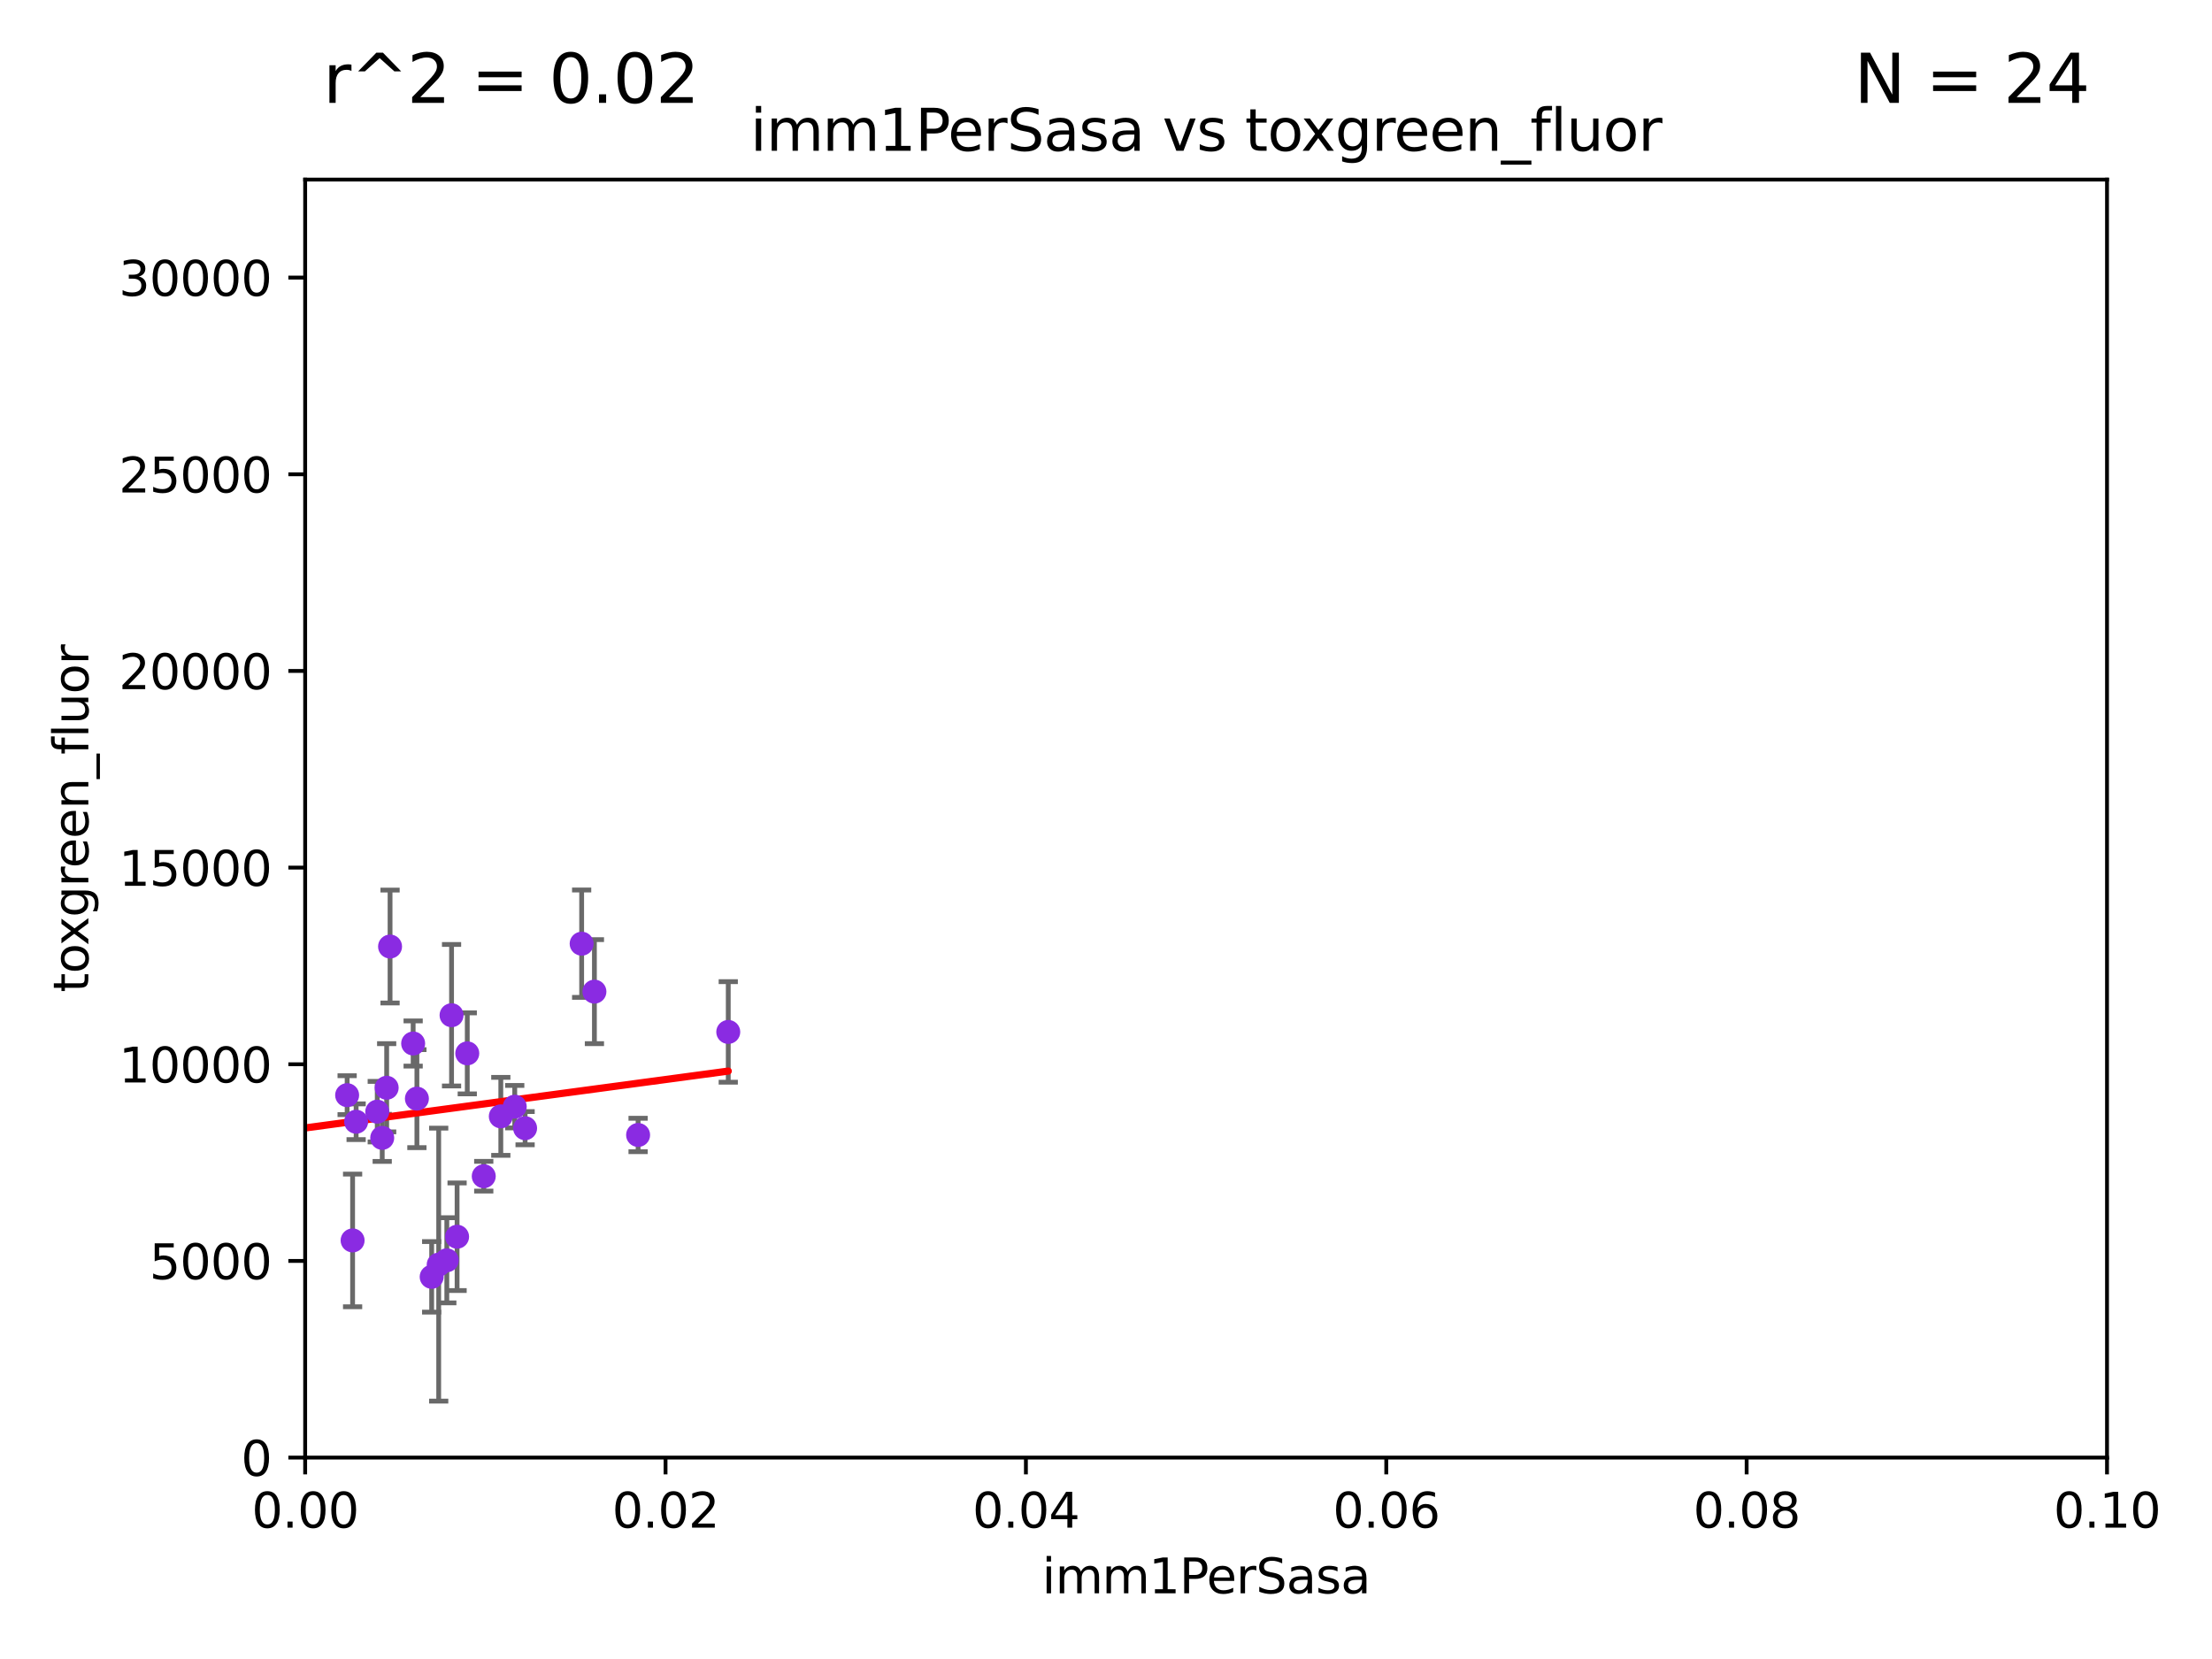 <?xml version="1.0" encoding="utf-8" standalone="no"?>
<!DOCTYPE svg PUBLIC "-//W3C//DTD SVG 1.1//EN"
  "http://www.w3.org/Graphics/SVG/1.1/DTD/svg11.dtd">
<svg xmlns:xlink="http://www.w3.org/1999/xlink" width="460.8pt" height="345.6pt" viewBox="0 0 460.8 345.6" xmlns="http://www.w3.org/2000/svg" version="1.1">
 <defs>
  <style type="text/css">*{stroke-linejoin: round; stroke-linecap: butt}</style>
 </defs>
 <g id="figure_1">
  <g id="patch_1">
   <path d="M 0 345.6 
L 460.8 345.6 
L 460.8 0 
L 0 0 
z
" style="fill: #ffffff"/>
  </g>
  <g id="axes_1">
   <g id="patch_2">
    <path d="M 63.571 303.64 
L 438.93 303.64 
L 438.93 37.411 
L 63.571 37.411 
z
" style="fill: #ffffff"/>
   </g>
   <g id="PathCollection_1">
    <defs>
     <path id="m374f0beb90" d="M 0 1.118 
C 0.297 1.118 0.581 1 0.791 0.791 
C 1 0.581 1.118 0.297 1.118 0 
C 1.118 -0.297 1 -0.581 0.791 -0.791 
C 0.581 -1 0.297 -1.118 0 -1.118 
C -0.297 -1.118 -0.581 -1 -0.791 -0.791 
C -1 -0.581 -1.118 -0.297 -1.118 0 
C -1.118 0.297 -1 0.581 -0.791 0.791 
C -0.581 1 -0.297 1.118 0 1.118 
z
" style="stroke: #8a2be2"/>
    </defs>
    <g clip-path="url(#pd4c10f4dc4)">
     <use xlink:href="#m374f0beb90" x="132.928" y="236.438" style="fill: #8a2be2; stroke: #8a2be2"/>
     <use xlink:href="#m374f0beb90" x="94.067" y="211.489" style="fill: #8a2be2; stroke: #8a2be2"/>
     <use xlink:href="#m374f0beb90" x="86.067" y="217.38" style="fill: #8a2be2; stroke: #8a2be2"/>
     <use xlink:href="#m374f0beb90" x="95.22" y="257.633" style="fill: #8a2be2; stroke: #8a2be2"/>
     <use xlink:href="#m374f0beb90" x="151.71" y="214.971" style="fill: #8a2be2; stroke: #8a2be2"/>
     <use xlink:href="#m374f0beb90" x="100.774" y="245.029" style="fill: #8a2be2; stroke: #8a2be2"/>
     <use xlink:href="#m374f0beb90" x="104.328" y="232.559" style="fill: #8a2be2; stroke: #8a2be2"/>
     <use xlink:href="#m374f0beb90" x="123.828" y="206.576" style="fill: #8a2be2; stroke: #8a2be2"/>
     <use xlink:href="#m374f0beb90" x="121.169" y="196.589" style="fill: #8a2be2; stroke: #8a2be2"/>
     <use xlink:href="#m374f0beb90" x="79.623" y="237.038" style="fill: #8a2be2; stroke: #8a2be2"/>
     <use xlink:href="#m374f0beb90" x="109.388" y="235.02" style="fill: #8a2be2; stroke: #8a2be2"/>
     <use xlink:href="#m374f0beb90" x="93.078" y="262.542" style="fill: #8a2be2; stroke: #8a2be2"/>
     <use xlink:href="#m374f0beb90" x="91.389" y="263.445" style="fill: #8a2be2; stroke: #8a2be2"/>
     <use xlink:href="#m374f0beb90" x="74.189" y="233.679" style="fill: #8a2be2; stroke: #8a2be2"/>
     <use xlink:href="#m374f0beb90" x="72.315" y="228.142" style="fill: #8a2be2; stroke: #8a2be2"/>
     <use xlink:href="#m374f0beb90" x="73.454" y="258.404" style="fill: #8a2be2; stroke: #8a2be2"/>
     <use xlink:href="#m374f0beb90" x="89.924" y="265.989" style="fill: #8a2be2; stroke: #8a2be2"/>
     <use xlink:href="#m374f0beb90" x="97.341" y="219.436" style="fill: #8a2be2; stroke: #8a2be2"/>
     <use xlink:href="#m374f0beb90" x="80.549" y="226.602" style="fill: #8a2be2; stroke: #8a2be2"/>
     <use xlink:href="#m374f0beb90" x="58.42" y="200.307" style="fill: #8a2be2; stroke: #8a2be2"/>
     <use xlink:href="#m374f0beb90" x="78.589" y="231.579" style="fill: #8a2be2; stroke: #8a2be2"/>
     <use xlink:href="#m374f0beb90" x="81.256" y="197.181" style="fill: #8a2be2; stroke: #8a2be2"/>
     <use xlink:href="#m374f0beb90" x="107.229" y="230.542" style="fill: #8a2be2; stroke: #8a2be2"/>
     <use xlink:href="#m374f0beb90" x="86.848" y="228.866" style="fill: #8a2be2; stroke: #8a2be2"/>
    </g>
   </g>
   <g id="matplotlib.axis_1">
    <g id="xtick_1">
     <g id="line2d_1">
      <defs>
       <path id="m1797947dc1" d="M 0 0 
L 0 3.5 
" style="stroke: #000000; stroke-width: 0.8"/>
      </defs>
      <g>
       <use xlink:href="#m1797947dc1" x="63.571" y="303.64" style="stroke: #000000; stroke-width: 0.8"/>
      </g>
     </g>
     <g id="text_1">
      <!-- 0.00 -->
      <g transform="translate(52.438 318.238)scale(0.1 -0.1)">
       <defs>
        <path id="DejaVuSans-30" d="M 2034 4250 
Q 1547 4250 1301 3770 
Q 1056 3291 1056 2328 
Q 1056 1369 1301 889 
Q 1547 409 2034 409 
Q 2525 409 2770 889 
Q 3016 1369 3016 2328 
Q 3016 3291 2770 3770 
Q 2525 4250 2034 4250 
z
M 2034 4750 
Q 2819 4750 3233 4129 
Q 3647 3509 3647 2328 
Q 3647 1150 3233 529 
Q 2819 -91 2034 -91 
Q 1250 -91 836 529 
Q 422 1150 422 2328 
Q 422 3509 836 4129 
Q 1250 4750 2034 4750 
z
" transform="scale(0.016)"/>
        <path id="DejaVuSans-2e" d="M 684 794 
L 1344 794 
L 1344 0 
L 684 0 
L 684 794 
z
" transform="scale(0.016)"/>
       </defs>
       <use xlink:href="#DejaVuSans-30"/>
       <use xlink:href="#DejaVuSans-2e" x="63.623"/>
       <use xlink:href="#DejaVuSans-30" x="95.41"/>
       <use xlink:href="#DejaVuSans-30" x="159.033"/>
      </g>
     </g>
    </g>
    <g id="xtick_2">
     <g id="line2d_2">
      <g>
       <use xlink:href="#m1797947dc1" x="138.643" y="303.64" style="stroke: #000000; stroke-width: 0.8"/>
      </g>
     </g>
     <g id="text_2">
      <!-- 0.02 -->
      <g transform="translate(127.51 318.238)scale(0.1 -0.1)">
       <defs>
        <path id="DejaVuSans-32" d="M 1228 531 
L 3431 531 
L 3431 0 
L 469 0 
L 469 531 
Q 828 903 1448 1529 
Q 2069 2156 2228 2338 
Q 2531 2678 2651 2914 
Q 2772 3150 2772 3378 
Q 2772 3750 2511 3984 
Q 2250 4219 1831 4219 
Q 1534 4219 1204 4116 
Q 875 4013 500 3803 
L 500 4441 
Q 881 4594 1212 4672 
Q 1544 4750 1819 4750 
Q 2544 4750 2975 4387 
Q 3406 4025 3406 3419 
Q 3406 3131 3298 2873 
Q 3191 2616 2906 2266 
Q 2828 2175 2409 1742 
Q 1991 1309 1228 531 
z
" transform="scale(0.016)"/>
       </defs>
       <use xlink:href="#DejaVuSans-30"/>
       <use xlink:href="#DejaVuSans-2e" x="63.623"/>
       <use xlink:href="#DejaVuSans-30" x="95.41"/>
       <use xlink:href="#DejaVuSans-32" x="159.033"/>
      </g>
     </g>
    </g>
    <g id="xtick_3">
     <g id="line2d_3">
      <g>
       <use xlink:href="#m1797947dc1" x="213.715" y="303.64" style="stroke: #000000; stroke-width: 0.8"/>
      </g>
     </g>
     <g id="text_3">
      <!-- 0.04 -->
      <g transform="translate(202.582 318.238)scale(0.1 -0.1)">
       <defs>
        <path id="DejaVuSans-34" d="M 2419 4116 
L 825 1625 
L 2419 1625 
L 2419 4116 
z
M 2253 4666 
L 3047 4666 
L 3047 1625 
L 3713 1625 
L 3713 1100 
L 3047 1100 
L 3047 0 
L 2419 0 
L 2419 1100 
L 313 1100 
L 313 1709 
L 2253 4666 
z
" transform="scale(0.016)"/>
       </defs>
       <use xlink:href="#DejaVuSans-30"/>
       <use xlink:href="#DejaVuSans-2e" x="63.623"/>
       <use xlink:href="#DejaVuSans-30" x="95.41"/>
       <use xlink:href="#DejaVuSans-34" x="159.033"/>
      </g>
     </g>
    </g>
    <g id="xtick_4">
     <g id="line2d_4">
      <g>
       <use xlink:href="#m1797947dc1" x="288.786" y="303.64" style="stroke: #000000; stroke-width: 0.8"/>
      </g>
     </g>
     <g id="text_4">
      <!-- 0.06 -->
      <g transform="translate(277.654 318.238)scale(0.1 -0.1)">
       <defs>
        <path id="DejaVuSans-36" d="M 2113 2584 
Q 1688 2584 1439 2293 
Q 1191 2003 1191 1497 
Q 1191 994 1439 701 
Q 1688 409 2113 409 
Q 2538 409 2786 701 
Q 3034 994 3034 1497 
Q 3034 2003 2786 2293 
Q 2538 2584 2113 2584 
z
M 3366 4563 
L 3366 3988 
Q 3128 4100 2886 4159 
Q 2644 4219 2406 4219 
Q 1781 4219 1451 3797 
Q 1122 3375 1075 2522 
Q 1259 2794 1537 2939 
Q 1816 3084 2150 3084 
Q 2853 3084 3261 2657 
Q 3669 2231 3669 1497 
Q 3669 778 3244 343 
Q 2819 -91 2113 -91 
Q 1303 -91 875 529 
Q 447 1150 447 2328 
Q 447 3434 972 4092 
Q 1497 4750 2381 4750 
Q 2619 4750 2861 4703 
Q 3103 4656 3366 4563 
z
" transform="scale(0.016)"/>
       </defs>
       <use xlink:href="#DejaVuSans-30"/>
       <use xlink:href="#DejaVuSans-2e" x="63.623"/>
       <use xlink:href="#DejaVuSans-30" x="95.41"/>
       <use xlink:href="#DejaVuSans-36" x="159.033"/>
      </g>
     </g>
    </g>
    <g id="xtick_5">
     <g id="line2d_5">
      <g>
       <use xlink:href="#m1797947dc1" x="363.858" y="303.64" style="stroke: #000000; stroke-width: 0.8"/>
      </g>
     </g>
     <g id="text_5">
      <!-- 0.08 -->
      <g transform="translate(352.725 318.238)scale(0.1 -0.1)">
       <defs>
        <path id="DejaVuSans-38" d="M 2034 2216 
Q 1584 2216 1326 1975 
Q 1069 1734 1069 1313 
Q 1069 891 1326 650 
Q 1584 409 2034 409 
Q 2484 409 2743 651 
Q 3003 894 3003 1313 
Q 3003 1734 2745 1975 
Q 2488 2216 2034 2216 
z
M 1403 2484 
Q 997 2584 770 2862 
Q 544 3141 544 3541 
Q 544 4100 942 4425 
Q 1341 4750 2034 4750 
Q 2731 4750 3128 4425 
Q 3525 4100 3525 3541 
Q 3525 3141 3298 2862 
Q 3072 2584 2669 2484 
Q 3125 2378 3379 2068 
Q 3634 1759 3634 1313 
Q 3634 634 3220 271 
Q 2806 -91 2034 -91 
Q 1263 -91 848 271 
Q 434 634 434 1313 
Q 434 1759 690 2068 
Q 947 2378 1403 2484 
z
M 1172 3481 
Q 1172 3119 1398 2916 
Q 1625 2713 2034 2713 
Q 2441 2713 2670 2916 
Q 2900 3119 2900 3481 
Q 2900 3844 2670 4047 
Q 2441 4250 2034 4250 
Q 1625 4250 1398 4047 
Q 1172 3844 1172 3481 
z
" transform="scale(0.016)"/>
       </defs>
       <use xlink:href="#DejaVuSans-30"/>
       <use xlink:href="#DejaVuSans-2e" x="63.623"/>
       <use xlink:href="#DejaVuSans-30" x="95.41"/>
       <use xlink:href="#DejaVuSans-38" x="159.033"/>
      </g>
     </g>
    </g>
    <g id="xtick_6">
     <g id="line2d_6">
      <g>
       <use xlink:href="#m1797947dc1" x="438.93" y="303.64" style="stroke: #000000; stroke-width: 0.8"/>
      </g>
     </g>
     <g id="text_6">
      <!-- 0.10 -->
      <g transform="translate(427.797 318.238)scale(0.1 -0.1)">
       <defs>
        <path id="DejaVuSans-31" d="M 794 531 
L 1825 531 
L 1825 4091 
L 703 3866 
L 703 4441 
L 1819 4666 
L 2450 4666 
L 2450 531 
L 3481 531 
L 3481 0 
L 794 0 
L 794 531 
z
" transform="scale(0.016)"/>
       </defs>
       <use xlink:href="#DejaVuSans-30"/>
       <use xlink:href="#DejaVuSans-2e" x="63.623"/>
       <use xlink:href="#DejaVuSans-31" x="95.41"/>
       <use xlink:href="#DejaVuSans-30" x="159.033"/>
      </g>
     </g>
    </g>
    <g id="text_7">
     <!-- imm1PerSasa -->
     <g transform="translate(217.067 331.917)scale(0.1 -0.1)">
      <defs>
       <path id="DejaVuSans-69" d="M 603 3500 
L 1178 3500 
L 1178 0 
L 603 0 
L 603 3500 
z
M 603 4863 
L 1178 4863 
L 1178 4134 
L 603 4134 
L 603 4863 
z
" transform="scale(0.016)"/>
       <path id="DejaVuSans-6d" d="M 3328 2828 
Q 3544 3216 3844 3400 
Q 4144 3584 4550 3584 
Q 5097 3584 5394 3201 
Q 5691 2819 5691 2113 
L 5691 0 
L 5113 0 
L 5113 2094 
Q 5113 2597 4934 2840 
Q 4756 3084 4391 3084 
Q 3944 3084 3684 2787 
Q 3425 2491 3425 1978 
L 3425 0 
L 2847 0 
L 2847 2094 
Q 2847 2600 2669 2842 
Q 2491 3084 2119 3084 
Q 1678 3084 1418 2786 
Q 1159 2488 1159 1978 
L 1159 0 
L 581 0 
L 581 3500 
L 1159 3500 
L 1159 2956 
Q 1356 3278 1631 3431 
Q 1906 3584 2284 3584 
Q 2666 3584 2933 3390 
Q 3200 3197 3328 2828 
z
" transform="scale(0.016)"/>
       <path id="DejaVuSans-50" d="M 1259 4147 
L 1259 2394 
L 2053 2394 
Q 2494 2394 2734 2622 
Q 2975 2850 2975 3272 
Q 2975 3691 2734 3919 
Q 2494 4147 2053 4147 
L 1259 4147 
z
M 628 4666 
L 2053 4666 
Q 2838 4666 3239 4311 
Q 3641 3956 3641 3272 
Q 3641 2581 3239 2228 
Q 2838 1875 2053 1875 
L 1259 1875 
L 1259 0 
L 628 0 
L 628 4666 
z
" transform="scale(0.016)"/>
       <path id="DejaVuSans-65" d="M 3597 1894 
L 3597 1613 
L 953 1613 
Q 991 1019 1311 708 
Q 1631 397 2203 397 
Q 2534 397 2845 478 
Q 3156 559 3463 722 
L 3463 178 
Q 3153 47 2828 -22 
Q 2503 -91 2169 -91 
Q 1331 -91 842 396 
Q 353 884 353 1716 
Q 353 2575 817 3079 
Q 1281 3584 2069 3584 
Q 2775 3584 3186 3129 
Q 3597 2675 3597 1894 
z
M 3022 2063 
Q 3016 2534 2758 2815 
Q 2500 3097 2075 3097 
Q 1594 3097 1305 2825 
Q 1016 2553 972 2059 
L 3022 2063 
z
" transform="scale(0.016)"/>
       <path id="DejaVuSans-72" d="M 2631 2963 
Q 2534 3019 2420 3045 
Q 2306 3072 2169 3072 
Q 1681 3072 1420 2755 
Q 1159 2438 1159 1844 
L 1159 0 
L 581 0 
L 581 3500 
L 1159 3500 
L 1159 2956 
Q 1341 3275 1631 3429 
Q 1922 3584 2338 3584 
Q 2397 3584 2469 3576 
Q 2541 3569 2628 3553 
L 2631 2963 
z
" transform="scale(0.016)"/>
       <path id="DejaVuSans-53" d="M 3425 4513 
L 3425 3897 
Q 3066 4069 2747 4153 
Q 2428 4238 2131 4238 
Q 1616 4238 1336 4038 
Q 1056 3838 1056 3469 
Q 1056 3159 1242 3001 
Q 1428 2844 1947 2747 
L 2328 2669 
Q 3034 2534 3370 2195 
Q 3706 1856 3706 1288 
Q 3706 609 3251 259 
Q 2797 -91 1919 -91 
Q 1588 -91 1214 -16 
Q 841 59 441 206 
L 441 856 
Q 825 641 1194 531 
Q 1563 422 1919 422 
Q 2459 422 2753 634 
Q 3047 847 3047 1241 
Q 3047 1584 2836 1778 
Q 2625 1972 2144 2069 
L 1759 2144 
Q 1053 2284 737 2584 
Q 422 2884 422 3419 
Q 422 4038 858 4394 
Q 1294 4750 2059 4750 
Q 2388 4750 2728 4690 
Q 3069 4631 3425 4513 
z
" transform="scale(0.016)"/>
       <path id="DejaVuSans-61" d="M 2194 1759 
Q 1497 1759 1228 1600 
Q 959 1441 959 1056 
Q 959 750 1161 570 
Q 1363 391 1709 391 
Q 2188 391 2477 730 
Q 2766 1069 2766 1631 
L 2766 1759 
L 2194 1759 
z
M 3341 1997 
L 3341 0 
L 2766 0 
L 2766 531 
Q 2569 213 2275 61 
Q 1981 -91 1556 -91 
Q 1019 -91 701 211 
Q 384 513 384 1019 
Q 384 1609 779 1909 
Q 1175 2209 1959 2209 
L 2766 2209 
L 2766 2266 
Q 2766 2663 2505 2880 
Q 2244 3097 1772 3097 
Q 1472 3097 1187 3025 
Q 903 2953 641 2809 
L 641 3341 
Q 956 3463 1253 3523 
Q 1550 3584 1831 3584 
Q 2591 3584 2966 3190 
Q 3341 2797 3341 1997 
z
" transform="scale(0.016)"/>
       <path id="DejaVuSans-73" d="M 2834 3397 
L 2834 2853 
Q 2591 2978 2328 3040 
Q 2066 3103 1784 3103 
Q 1356 3103 1142 2972 
Q 928 2841 928 2578 
Q 928 2378 1081 2264 
Q 1234 2150 1697 2047 
L 1894 2003 
Q 2506 1872 2764 1633 
Q 3022 1394 3022 966 
Q 3022 478 2636 193 
Q 2250 -91 1575 -91 
Q 1294 -91 989 -36 
Q 684 19 347 128 
L 347 722 
Q 666 556 975 473 
Q 1284 391 1588 391 
Q 1994 391 2212 530 
Q 2431 669 2431 922 
Q 2431 1156 2273 1281 
Q 2116 1406 1581 1522 
L 1381 1569 
Q 847 1681 609 1914 
Q 372 2147 372 2553 
Q 372 3047 722 3315 
Q 1072 3584 1716 3584 
Q 2034 3584 2315 3537 
Q 2597 3491 2834 3397 
z
" transform="scale(0.016)"/>
      </defs>
      <use xlink:href="#DejaVuSans-69"/>
      <use xlink:href="#DejaVuSans-6d" x="27.783"/>
      <use xlink:href="#DejaVuSans-6d" x="125.195"/>
      <use xlink:href="#DejaVuSans-31" x="222.607"/>
      <use xlink:href="#DejaVuSans-50" x="286.23"/>
      <use xlink:href="#DejaVuSans-65" x="342.908"/>
      <use xlink:href="#DejaVuSans-72" x="404.432"/>
      <use xlink:href="#DejaVuSans-53" x="445.545"/>
      <use xlink:href="#DejaVuSans-61" x="509.021"/>
      <use xlink:href="#DejaVuSans-73" x="570.301"/>
      <use xlink:href="#DejaVuSans-61" x="622.4"/>
     </g>
    </g>
   </g>
   <g id="matplotlib.axis_2">
    <g id="ytick_1">
     <g id="line2d_7">
      <defs>
       <path id="mc988d1d6a0" d="M 0 0 
L -3.5 0 
" style="stroke: #000000; stroke-width: 0.8"/>
      </defs>
      <g>
       <use xlink:href="#mc988d1d6a0" x="63.571" y="303.64" style="stroke: #000000; stroke-width: 0.8"/>
      </g>
     </g>
     <g id="text_8">
      <!-- 0 -->
      <g transform="translate(50.209 307.439)scale(0.1 -0.1)">
       <use xlink:href="#DejaVuSans-30"/>
      </g>
     </g>
    </g>
    <g id="ytick_2">
     <g id="line2d_8">
      <g>
       <use xlink:href="#mc988d1d6a0" x="63.571" y="262.671" style="stroke: #000000; stroke-width: 0.8"/>
      </g>
     </g>
     <g id="text_9">
      <!-- 5000 -->
      <g transform="translate(31.121 266.471)scale(0.1 -0.1)">
       <defs>
        <path id="DejaVuSans-35" d="M 691 4666 
L 3169 4666 
L 3169 4134 
L 1269 4134 
L 1269 2991 
Q 1406 3038 1543 3061 
Q 1681 3084 1819 3084 
Q 2600 3084 3056 2656 
Q 3513 2228 3513 1497 
Q 3513 744 3044 326 
Q 2575 -91 1722 -91 
Q 1428 -91 1123 -41 
Q 819 9 494 109 
L 494 744 
Q 775 591 1075 516 
Q 1375 441 1709 441 
Q 2250 441 2565 725 
Q 2881 1009 2881 1497 
Q 2881 1984 2565 2268 
Q 2250 2553 1709 2553 
Q 1456 2553 1204 2497 
Q 953 2441 691 2322 
L 691 4666 
z
" transform="scale(0.016)"/>
       </defs>
       <use xlink:href="#DejaVuSans-35"/>
       <use xlink:href="#DejaVuSans-30" x="63.623"/>
       <use xlink:href="#DejaVuSans-30" x="127.246"/>
       <use xlink:href="#DejaVuSans-30" x="190.869"/>
      </g>
     </g>
    </g>
    <g id="ytick_3">
     <g id="line2d_9">
      <g>
       <use xlink:href="#mc988d1d6a0" x="63.571" y="221.703" style="stroke: #000000; stroke-width: 0.8"/>
      </g>
     </g>
     <g id="text_10">
      <!-- 10000 -->
      <g transform="translate(24.759 225.502)scale(0.1 -0.1)">
       <use xlink:href="#DejaVuSans-31"/>
       <use xlink:href="#DejaVuSans-30" x="63.623"/>
       <use xlink:href="#DejaVuSans-30" x="127.246"/>
       <use xlink:href="#DejaVuSans-30" x="190.869"/>
       <use xlink:href="#DejaVuSans-30" x="254.492"/>
      </g>
     </g>
    </g>
    <g id="ytick_4">
     <g id="line2d_10">
      <g>
       <use xlink:href="#mc988d1d6a0" x="63.571" y="180.734" style="stroke: #000000; stroke-width: 0.8"/>
      </g>
     </g>
     <g id="text_11">
      <!-- 15000 -->
      <g transform="translate(24.759 184.533)scale(0.1 -0.1)">
       <use xlink:href="#DejaVuSans-31"/>
       <use xlink:href="#DejaVuSans-35" x="63.623"/>
       <use xlink:href="#DejaVuSans-30" x="127.246"/>
       <use xlink:href="#DejaVuSans-30" x="190.869"/>
       <use xlink:href="#DejaVuSans-30" x="254.492"/>
      </g>
     </g>
    </g>
    <g id="ytick_5">
     <g id="line2d_11">
      <g>
       <use xlink:href="#mc988d1d6a0" x="63.571" y="139.765" style="stroke: #000000; stroke-width: 0.8"/>
      </g>
     </g>
     <g id="text_12">
      <!-- 20000 -->
      <g transform="translate(24.759 143.565)scale(0.1 -0.1)">
       <use xlink:href="#DejaVuSans-32"/>
       <use xlink:href="#DejaVuSans-30" x="63.623"/>
       <use xlink:href="#DejaVuSans-30" x="127.246"/>
       <use xlink:href="#DejaVuSans-30" x="190.869"/>
       <use xlink:href="#DejaVuSans-30" x="254.492"/>
      </g>
     </g>
    </g>
    <g id="ytick_6">
     <g id="line2d_12">
      <g>
       <use xlink:href="#mc988d1d6a0" x="63.571" y="98.797" style="stroke: #000000; stroke-width: 0.8"/>
      </g>
     </g>
     <g id="text_13">
      <!-- 25000 -->
      <g transform="translate(24.759 102.596)scale(0.1 -0.1)">
       <use xlink:href="#DejaVuSans-32"/>
       <use xlink:href="#DejaVuSans-35" x="63.623"/>
       <use xlink:href="#DejaVuSans-30" x="127.246"/>
       <use xlink:href="#DejaVuSans-30" x="190.869"/>
       <use xlink:href="#DejaVuSans-30" x="254.492"/>
      </g>
     </g>
    </g>
    <g id="ytick_7">
     <g id="line2d_13">
      <g>
       <use xlink:href="#mc988d1d6a0" x="63.571" y="57.828" style="stroke: #000000; stroke-width: 0.8"/>
      </g>
     </g>
     <g id="text_14">
      <!-- 30000 -->
      <g transform="translate(24.759 61.627)scale(0.1 -0.1)">
       <defs>
        <path id="DejaVuSans-33" d="M 2597 2516 
Q 3050 2419 3304 2112 
Q 3559 1806 3559 1356 
Q 3559 666 3084 287 
Q 2609 -91 1734 -91 
Q 1441 -91 1130 -33 
Q 819 25 488 141 
L 488 750 
Q 750 597 1062 519 
Q 1375 441 1716 441 
Q 2309 441 2620 675 
Q 2931 909 2931 1356 
Q 2931 1769 2642 2001 
Q 2353 2234 1838 2234 
L 1294 2234 
L 1294 2753 
L 1863 2753 
Q 2328 2753 2575 2939 
Q 2822 3125 2822 3475 
Q 2822 3834 2567 4026 
Q 2313 4219 1838 4219 
Q 1578 4219 1281 4162 
Q 984 4106 628 3988 
L 628 4550 
Q 988 4650 1302 4700 
Q 1616 4750 1894 4750 
Q 2613 4750 3031 4423 
Q 3450 4097 3450 3541 
Q 3450 3153 3228 2886 
Q 3006 2619 2597 2516 
z
" transform="scale(0.016)"/>
       </defs>
       <use xlink:href="#DejaVuSans-33"/>
       <use xlink:href="#DejaVuSans-30" x="63.623"/>
       <use xlink:href="#DejaVuSans-30" x="127.246"/>
       <use xlink:href="#DejaVuSans-30" x="190.869"/>
       <use xlink:href="#DejaVuSans-30" x="254.492"/>
      </g>
     </g>
    </g>
    <g id="text_15">
     <!-- toxgreen_fluor -->
     <g transform="translate(18.401 206.72)rotate(-90)scale(0.1 -0.1)">
      <defs>
       <path id="DejaVuSans-74" d="M 1172 4494 
L 1172 3500 
L 2356 3500 
L 2356 3053 
L 1172 3053 
L 1172 1153 
Q 1172 725 1289 603 
Q 1406 481 1766 481 
L 2356 481 
L 2356 0 
L 1766 0 
Q 1100 0 847 248 
Q 594 497 594 1153 
L 594 3053 
L 172 3053 
L 172 3500 
L 594 3500 
L 594 4494 
L 1172 4494 
z
" transform="scale(0.016)"/>
       <path id="DejaVuSans-6f" d="M 1959 3097 
Q 1497 3097 1228 2736 
Q 959 2375 959 1747 
Q 959 1119 1226 758 
Q 1494 397 1959 397 
Q 2419 397 2687 759 
Q 2956 1122 2956 1747 
Q 2956 2369 2687 2733 
Q 2419 3097 1959 3097 
z
M 1959 3584 
Q 2709 3584 3137 3096 
Q 3566 2609 3566 1747 
Q 3566 888 3137 398 
Q 2709 -91 1959 -91 
Q 1206 -91 779 398 
Q 353 888 353 1747 
Q 353 2609 779 3096 
Q 1206 3584 1959 3584 
z
" transform="scale(0.016)"/>
       <path id="DejaVuSans-78" d="M 3513 3500 
L 2247 1797 
L 3578 0 
L 2900 0 
L 1881 1375 
L 863 0 
L 184 0 
L 1544 1831 
L 300 3500 
L 978 3500 
L 1906 2253 
L 2834 3500 
L 3513 3500 
z
" transform="scale(0.016)"/>
       <path id="DejaVuSans-67" d="M 2906 1791 
Q 2906 2416 2648 2759 
Q 2391 3103 1925 3103 
Q 1463 3103 1205 2759 
Q 947 2416 947 1791 
Q 947 1169 1205 825 
Q 1463 481 1925 481 
Q 2391 481 2648 825 
Q 2906 1169 2906 1791 
z
M 3481 434 
Q 3481 -459 3084 -895 
Q 2688 -1331 1869 -1331 
Q 1566 -1331 1297 -1286 
Q 1028 -1241 775 -1147 
L 775 -588 
Q 1028 -725 1275 -790 
Q 1522 -856 1778 -856 
Q 2344 -856 2625 -561 
Q 2906 -266 2906 331 
L 2906 616 
Q 2728 306 2450 153 
Q 2172 0 1784 0 
Q 1141 0 747 490 
Q 353 981 353 1791 
Q 353 2603 747 3093 
Q 1141 3584 1784 3584 
Q 2172 3584 2450 3431 
Q 2728 3278 2906 2969 
L 2906 3500 
L 3481 3500 
L 3481 434 
z
" transform="scale(0.016)"/>
       <path id="DejaVuSans-6e" d="M 3513 2113 
L 3513 0 
L 2938 0 
L 2938 2094 
Q 2938 2591 2744 2837 
Q 2550 3084 2163 3084 
Q 1697 3084 1428 2787 
Q 1159 2491 1159 1978 
L 1159 0 
L 581 0 
L 581 3500 
L 1159 3500 
L 1159 2956 
Q 1366 3272 1645 3428 
Q 1925 3584 2291 3584 
Q 2894 3584 3203 3211 
Q 3513 2838 3513 2113 
z
" transform="scale(0.016)"/>
       <path id="DejaVuSans-5f" d="M 3263 -1063 
L 3263 -1509 
L -63 -1509 
L -63 -1063 
L 3263 -1063 
z
" transform="scale(0.016)"/>
       <path id="DejaVuSans-66" d="M 2375 4863 
L 2375 4384 
L 1825 4384 
Q 1516 4384 1395 4259 
Q 1275 4134 1275 3809 
L 1275 3500 
L 2222 3500 
L 2222 3053 
L 1275 3053 
L 1275 0 
L 697 0 
L 697 3053 
L 147 3053 
L 147 3500 
L 697 3500 
L 697 3744 
Q 697 4328 969 4595 
Q 1241 4863 1831 4863 
L 2375 4863 
z
" transform="scale(0.016)"/>
       <path id="DejaVuSans-6c" d="M 603 4863 
L 1178 4863 
L 1178 0 
L 603 0 
L 603 4863 
z
" transform="scale(0.016)"/>
       <path id="DejaVuSans-75" d="M 544 1381 
L 544 3500 
L 1119 3500 
L 1119 1403 
Q 1119 906 1312 657 
Q 1506 409 1894 409 
Q 2359 409 2629 706 
Q 2900 1003 2900 1516 
L 2900 3500 
L 3475 3500 
L 3475 0 
L 2900 0 
L 2900 538 
Q 2691 219 2414 64 
Q 2138 -91 1772 -91 
Q 1169 -91 856 284 
Q 544 659 544 1381 
z
M 1991 3584 
L 1991 3584 
z
" transform="scale(0.016)"/>
      </defs>
      <use xlink:href="#DejaVuSans-74"/>
      <use xlink:href="#DejaVuSans-6f" x="39.209"/>
      <use xlink:href="#DejaVuSans-78" x="97.266"/>
      <use xlink:href="#DejaVuSans-67" x="156.445"/>
      <use xlink:href="#DejaVuSans-72" x="219.922"/>
      <use xlink:href="#DejaVuSans-65" x="258.785"/>
      <use xlink:href="#DejaVuSans-65" x="320.309"/>
      <use xlink:href="#DejaVuSans-6e" x="381.832"/>
      <use xlink:href="#DejaVuSans-5f" x="445.211"/>
      <use xlink:href="#DejaVuSans-66" x="495.211"/>
      <use xlink:href="#DejaVuSans-6c" x="530.416"/>
      <use xlink:href="#DejaVuSans-75" x="558.199"/>
      <use xlink:href="#DejaVuSans-6f" x="621.578"/>
      <use xlink:href="#DejaVuSans-72" x="682.76"/>
     </g>
    </g>
   </g>
   <g id="LineCollection_1">
    <path d="M 132.928 239.919 
L 132.928 232.957 
" clip-path="url(#pd4c10f4dc4)" style="fill: none; stroke: #696969"/>
    <path d="M 94.067 226.228 
L 94.067 196.749 
" clip-path="url(#pd4c10f4dc4)" style="fill: none; stroke: #696969"/>
    <path d="M 86.067 222.084 
L 86.067 212.676 
" clip-path="url(#pd4c10f4dc4)" style="fill: none; stroke: #696969"/>
    <path d="M 95.22 268.84 
L 95.22 246.426 
" clip-path="url(#pd4c10f4dc4)" style="fill: none; stroke: #696969"/>
    <path d="M 151.71 225.446 
L 151.71 204.496 
" clip-path="url(#pd4c10f4dc4)" style="fill: none; stroke: #696969"/>
    <path d="M 100.774 248.127 
L 100.774 241.932 
" clip-path="url(#pd4c10f4dc4)" style="fill: none; stroke: #696969"/>
    <path d="M 104.328 240.681 
L 104.328 224.437 
" clip-path="url(#pd4c10f4dc4)" style="fill: none; stroke: #696969"/>
    <path d="M 123.828 217.41 
L 123.828 195.743 
" clip-path="url(#pd4c10f4dc4)" style="fill: none; stroke: #696969"/>
    <path d="M 121.169 207.775 
L 121.169 185.402 
" clip-path="url(#pd4c10f4dc4)" style="fill: none; stroke: #696969"/>
    <path d="M 79.623 241.947 
L 79.623 232.13 
" clip-path="url(#pd4c10f4dc4)" style="fill: none; stroke: #696969"/>
    <path d="M 109.388 238.478 
L 109.388 231.562 
" clip-path="url(#pd4c10f4dc4)" style="fill: none; stroke: #696969"/>
    <path d="M 93.078 271.411 
L 93.078 253.672 
" clip-path="url(#pd4c10f4dc4)" style="fill: none; stroke: #696969"/>
    <path d="M 91.389 291.875 
L 91.389 235.016 
" clip-path="url(#pd4c10f4dc4)" style="fill: none; stroke: #696969"/>
    <path d="M 74.189 237.402 
L 74.189 229.957 
" clip-path="url(#pd4c10f4dc4)" style="fill: none; stroke: #696969"/>
    <path d="M 72.315 232.192 
L 72.315 224.093 
" clip-path="url(#pd4c10f4dc4)" style="fill: none; stroke: #696969"/>
    <path d="M 73.454 272.225 
L 73.454 244.583 
" clip-path="url(#pd4c10f4dc4)" style="fill: none; stroke: #696969"/>
    <path d="M 89.924 273.337 
L 89.924 258.641 
" clip-path="url(#pd4c10f4dc4)" style="fill: none; stroke: #696969"/>
    <path d="M 97.341 227.876 
L 97.341 210.997 
" clip-path="url(#pd4c10f4dc4)" style="fill: none; stroke: #696969"/>
    <path d="M 80.549 235.791 
L 80.549 217.413 
" clip-path="url(#pd4c10f4dc4)" style="fill: none; stroke: #696969"/>
    <path d="M 58.42 213.716 
L 58.42 186.898 
" clip-path="url(#pd4c10f4dc4)" style="fill: none; stroke: #696969"/>
    <path d="M 78.589 237.882 
L 78.589 225.277 
" clip-path="url(#pd4c10f4dc4)" style="fill: none; stroke: #696969"/>
    <path d="M 81.256 208.941 
L 81.256 185.421 
" clip-path="url(#pd4c10f4dc4)" style="fill: none; stroke: #696969"/>
    <path d="M 107.229 234.968 
L 107.229 226.116 
" clip-path="url(#pd4c10f4dc4)" style="fill: none; stroke: #696969"/>
    <path d="M 86.848 239.074 
L 86.848 218.658 
" clip-path="url(#pd4c10f4dc4)" style="fill: none; stroke: #696969"/>
   </g>
   <g id="line2d_14">
    <defs>
     <path id="m2565c2156c" d="M 2 0 
L -2 -0 
" style="stroke: #696969"/>
    </defs>
    <g clip-path="url(#pd4c10f4dc4)">
     <use xlink:href="#m2565c2156c" x="132.928" y="239.919" style="fill: #696969; stroke: #696969"/>
     <use xlink:href="#m2565c2156c" x="94.067" y="226.228" style="fill: #696969; stroke: #696969"/>
     <use xlink:href="#m2565c2156c" x="86.067" y="222.084" style="fill: #696969; stroke: #696969"/>
     <use xlink:href="#m2565c2156c" x="95.22" y="268.84" style="fill: #696969; stroke: #696969"/>
     <use xlink:href="#m2565c2156c" x="151.71" y="225.446" style="fill: #696969; stroke: #696969"/>
     <use xlink:href="#m2565c2156c" x="100.774" y="248.127" style="fill: #696969; stroke: #696969"/>
     <use xlink:href="#m2565c2156c" x="104.328" y="240.681" style="fill: #696969; stroke: #696969"/>
     <use xlink:href="#m2565c2156c" x="123.828" y="217.41" style="fill: #696969; stroke: #696969"/>
     <use xlink:href="#m2565c2156c" x="121.169" y="207.775" style="fill: #696969; stroke: #696969"/>
     <use xlink:href="#m2565c2156c" x="79.623" y="241.947" style="fill: #696969; stroke: #696969"/>
     <use xlink:href="#m2565c2156c" x="109.388" y="238.478" style="fill: #696969; stroke: #696969"/>
     <use xlink:href="#m2565c2156c" x="93.078" y="271.411" style="fill: #696969; stroke: #696969"/>
     <use xlink:href="#m2565c2156c" x="91.389" y="291.875" style="fill: #696969; stroke: #696969"/>
     <use xlink:href="#m2565c2156c" x="74.189" y="237.402" style="fill: #696969; stroke: #696969"/>
     <use xlink:href="#m2565c2156c" x="72.315" y="232.192" style="fill: #696969; stroke: #696969"/>
     <use xlink:href="#m2565c2156c" x="73.454" y="272.225" style="fill: #696969; stroke: #696969"/>
     <use xlink:href="#m2565c2156c" x="89.924" y="273.337" style="fill: #696969; stroke: #696969"/>
     <use xlink:href="#m2565c2156c" x="97.341" y="227.876" style="fill: #696969; stroke: #696969"/>
     <use xlink:href="#m2565c2156c" x="80.549" y="235.791" style="fill: #696969; stroke: #696969"/>
     <use xlink:href="#m2565c2156c" x="58.42" y="213.716" style="fill: #696969; stroke: #696969"/>
     <use xlink:href="#m2565c2156c" x="78.589" y="237.882" style="fill: #696969; stroke: #696969"/>
     <use xlink:href="#m2565c2156c" x="81.256" y="208.941" style="fill: #696969; stroke: #696969"/>
     <use xlink:href="#m2565c2156c" x="107.229" y="234.968" style="fill: #696969; stroke: #696969"/>
     <use xlink:href="#m2565c2156c" x="86.848" y="239.074" style="fill: #696969; stroke: #696969"/>
    </g>
   </g>
   <g id="line2d_15">
    <g clip-path="url(#pd4c10f4dc4)">
     <use xlink:href="#m2565c2156c" x="132.928" y="232.957" style="fill: #696969; stroke: #696969"/>
     <use xlink:href="#m2565c2156c" x="94.067" y="196.749" style="fill: #696969; stroke: #696969"/>
     <use xlink:href="#m2565c2156c" x="86.067" y="212.676" style="fill: #696969; stroke: #696969"/>
     <use xlink:href="#m2565c2156c" x="95.22" y="246.426" style="fill: #696969; stroke: #696969"/>
     <use xlink:href="#m2565c2156c" x="151.71" y="204.496" style="fill: #696969; stroke: #696969"/>
     <use xlink:href="#m2565c2156c" x="100.774" y="241.932" style="fill: #696969; stroke: #696969"/>
     <use xlink:href="#m2565c2156c" x="104.328" y="224.437" style="fill: #696969; stroke: #696969"/>
     <use xlink:href="#m2565c2156c" x="123.828" y="195.743" style="fill: #696969; stroke: #696969"/>
     <use xlink:href="#m2565c2156c" x="121.169" y="185.402" style="fill: #696969; stroke: #696969"/>
     <use xlink:href="#m2565c2156c" x="79.623" y="232.13" style="fill: #696969; stroke: #696969"/>
     <use xlink:href="#m2565c2156c" x="109.388" y="231.562" style="fill: #696969; stroke: #696969"/>
     <use xlink:href="#m2565c2156c" x="93.078" y="253.672" style="fill: #696969; stroke: #696969"/>
     <use xlink:href="#m2565c2156c" x="91.389" y="235.016" style="fill: #696969; stroke: #696969"/>
     <use xlink:href="#m2565c2156c" x="74.189" y="229.957" style="fill: #696969; stroke: #696969"/>
     <use xlink:href="#m2565c2156c" x="72.315" y="224.093" style="fill: #696969; stroke: #696969"/>
     <use xlink:href="#m2565c2156c" x="73.454" y="244.583" style="fill: #696969; stroke: #696969"/>
     <use xlink:href="#m2565c2156c" x="89.924" y="258.641" style="fill: #696969; stroke: #696969"/>
     <use xlink:href="#m2565c2156c" x="97.341" y="210.997" style="fill: #696969; stroke: #696969"/>
     <use xlink:href="#m2565c2156c" x="80.549" y="217.413" style="fill: #696969; stroke: #696969"/>
     <use xlink:href="#m2565c2156c" x="58.42" y="186.898" style="fill: #696969; stroke: #696969"/>
     <use xlink:href="#m2565c2156c" x="78.589" y="225.277" style="fill: #696969; stroke: #696969"/>
     <use xlink:href="#m2565c2156c" x="81.256" y="185.421" style="fill: #696969; stroke: #696969"/>
     <use xlink:href="#m2565c2156c" x="107.229" y="226.116" style="fill: #696969; stroke: #696969"/>
     <use xlink:href="#m2565c2156c" x="86.848" y="218.658" style="fill: #696969; stroke: #696969"/>
    </g>
   </g>
   <g id="line2d_16">
    <path d="M 132.928 225.65 
L 94.067 230.873 
L 86.067 231.948 
L 95.22 230.718 
L 151.71 223.126 
L 100.774 229.971 
L 104.328 229.494 
L 123.828 226.873 
L 121.169 227.23 
L 79.623 232.814 
L 109.388 228.814 
L 93.078 231.006 
L 91.389 231.233 
L 74.189 233.544 
L 72.315 233.796 
L 73.454 233.643 
L 89.924 231.429 
L 97.341 230.433 
L 80.549 232.689 
L 58.42 235.663 
L 78.589 232.953 
L 81.256 232.594 
L 107.229 229.104 
L 86.848 231.843 
" clip-path="url(#pd4c10f4dc4)" style="fill: none; stroke: #ff0000; stroke-width: 1.5; stroke-linecap: square"/>
   </g>
   <g id="line2d_17">
    <defs>
     <path id="m121f05ebd0" d="M 0 2 
C 0.53 2 1.039 1.789 1.414 1.414 
C 1.789 1.039 2 0.53 2 0 
C 2 -0.53 1.789 -1.039 1.414 -1.414 
C 1.039 -1.789 0.53 -2 0 -2 
C -0.53 -2 -1.039 -1.789 -1.414 -1.414 
C -1.789 -1.039 -2 -0.53 -2 0 
C -2 0.53 -1.789 1.039 -1.414 1.414 
C -1.039 1.789 -0.53 2 0 2 
z
" style="stroke: #8a2be2"/>
    </defs>
    <g clip-path="url(#pd4c10f4dc4)">
     <use xlink:href="#m121f05ebd0" x="132.928" y="236.438" style="fill: #8a2be2; stroke: #8a2be2"/>
     <use xlink:href="#m121f05ebd0" x="94.067" y="211.489" style="fill: #8a2be2; stroke: #8a2be2"/>
     <use xlink:href="#m121f05ebd0" x="86.067" y="217.38" style="fill: #8a2be2; stroke: #8a2be2"/>
     <use xlink:href="#m121f05ebd0" x="95.22" y="257.633" style="fill: #8a2be2; stroke: #8a2be2"/>
     <use xlink:href="#m121f05ebd0" x="151.71" y="214.971" style="fill: #8a2be2; stroke: #8a2be2"/>
     <use xlink:href="#m121f05ebd0" x="100.774" y="245.029" style="fill: #8a2be2; stroke: #8a2be2"/>
     <use xlink:href="#m121f05ebd0" x="104.328" y="232.559" style="fill: #8a2be2; stroke: #8a2be2"/>
     <use xlink:href="#m121f05ebd0" x="123.828" y="206.576" style="fill: #8a2be2; stroke: #8a2be2"/>
     <use xlink:href="#m121f05ebd0" x="121.169" y="196.589" style="fill: #8a2be2; stroke: #8a2be2"/>
     <use xlink:href="#m121f05ebd0" x="79.623" y="237.038" style="fill: #8a2be2; stroke: #8a2be2"/>
     <use xlink:href="#m121f05ebd0" x="109.388" y="235.02" style="fill: #8a2be2; stroke: #8a2be2"/>
     <use xlink:href="#m121f05ebd0" x="93.078" y="262.542" style="fill: #8a2be2; stroke: #8a2be2"/>
     <use xlink:href="#m121f05ebd0" x="91.389" y="263.445" style="fill: #8a2be2; stroke: #8a2be2"/>
     <use xlink:href="#m121f05ebd0" x="74.189" y="233.679" style="fill: #8a2be2; stroke: #8a2be2"/>
     <use xlink:href="#m121f05ebd0" x="72.315" y="228.142" style="fill: #8a2be2; stroke: #8a2be2"/>
     <use xlink:href="#m121f05ebd0" x="73.454" y="258.404" style="fill: #8a2be2; stroke: #8a2be2"/>
     <use xlink:href="#m121f05ebd0" x="89.924" y="265.989" style="fill: #8a2be2; stroke: #8a2be2"/>
     <use xlink:href="#m121f05ebd0" x="97.341" y="219.436" style="fill: #8a2be2; stroke: #8a2be2"/>
     <use xlink:href="#m121f05ebd0" x="80.549" y="226.602" style="fill: #8a2be2; stroke: #8a2be2"/>
     <use xlink:href="#m121f05ebd0" x="58.42" y="200.307" style="fill: #8a2be2; stroke: #8a2be2"/>
     <use xlink:href="#m121f05ebd0" x="78.589" y="231.579" style="fill: #8a2be2; stroke: #8a2be2"/>
     <use xlink:href="#m121f05ebd0" x="81.256" y="197.181" style="fill: #8a2be2; stroke: #8a2be2"/>
     <use xlink:href="#m121f05ebd0" x="107.229" y="230.542" style="fill: #8a2be2; stroke: #8a2be2"/>
     <use xlink:href="#m121f05ebd0" x="86.848" y="228.866" style="fill: #8a2be2; stroke: #8a2be2"/>
    </g>
   </g>
   <g id="patch_3">
    <path d="M 63.571 303.64 
L 63.571 37.411 
" style="fill: none; stroke: #000000; stroke-width: 0.8; stroke-linejoin: miter; stroke-linecap: square"/>
   </g>
   <g id="patch_4">
    <path d="M 438.93 303.64 
L 438.93 37.411 
" style="fill: none; stroke: #000000; stroke-width: 0.8; stroke-linejoin: miter; stroke-linecap: square"/>
   </g>
   <g id="patch_5">
    <path d="M 63.571 303.64 
L 438.93 303.64 
" style="fill: none; stroke: #000000; stroke-width: 0.8; stroke-linejoin: miter; stroke-linecap: square"/>
   </g>
   <g id="patch_6">
    <path d="M 63.571 37.411 
L 438.93 37.411 
" style="fill: none; stroke: #000000; stroke-width: 0.8; stroke-linejoin: miter; stroke-linecap: square"/>
   </g>
   <g id="text_16">
    <!-- N = 24 -->
    <g transform="translate(386.257 21.426)scale(0.14 -0.14)">
     <defs>
      <path id="DejaVuSans-4e" d="M 628 4666 
L 1478 4666 
L 3547 763 
L 3547 4666 
L 4159 4666 
L 4159 0 
L 3309 0 
L 1241 3903 
L 1241 0 
L 628 0 
L 628 4666 
z
" transform="scale(0.016)"/>
      <path id="DejaVuSans-20" transform="scale(0.016)"/>
      <path id="DejaVuSans-3d" d="M 678 2906 
L 4684 2906 
L 4684 2381 
L 678 2381 
L 678 2906 
z
M 678 1631 
L 4684 1631 
L 4684 1100 
L 678 1100 
L 678 1631 
z
" transform="scale(0.016)"/>
     </defs>
     <use xlink:href="#DejaVuSans-4e"/>
     <use xlink:href="#DejaVuSans-20" x="74.805"/>
     <use xlink:href="#DejaVuSans-3d" x="106.592"/>
     <use xlink:href="#DejaVuSans-20" x="190.381"/>
     <use xlink:href="#DejaVuSans-32" x="222.168"/>
     <use xlink:href="#DejaVuSans-34" x="285.791"/>
    </g>
   </g>
   <g id="text_17">
    <!-- r^2 = 0.02 -->
    <g transform="translate(67.325 21.426)scale(0.14 -0.14)">
     <defs>
      <path id="DejaVuSans-5e" d="M 2988 4666 
L 4684 2925 
L 4056 2925 
L 2681 4159 
L 1306 2925 
L 678 2925 
L 2375 4666 
L 2988 4666 
z
" transform="scale(0.016)"/>
     </defs>
     <use xlink:href="#DejaVuSans-72"/>
     <use xlink:href="#DejaVuSans-5e" x="41.113"/>
     <use xlink:href="#DejaVuSans-32" x="124.902"/>
     <use xlink:href="#DejaVuSans-20" x="188.525"/>
     <use xlink:href="#DejaVuSans-3d" x="220.312"/>
     <use xlink:href="#DejaVuSans-20" x="304.102"/>
     <use xlink:href="#DejaVuSans-30" x="335.889"/>
     <use xlink:href="#DejaVuSans-2e" x="399.512"/>
     <use xlink:href="#DejaVuSans-30" x="431.299"/>
     <use xlink:href="#DejaVuSans-32" x="494.922"/>
    </g>
   </g>
   <g id="text_18">
    <!-- imm1PerSasa vs toxgreen_fluor -->
    <g transform="translate(156.306 31.411)scale(0.12 -0.12)">
     <defs>
      <path id="DejaVuSans-76" d="M 191 3500 
L 800 3500 
L 1894 563 
L 2988 3500 
L 3597 3500 
L 2284 0 
L 1503 0 
L 191 3500 
z
" transform="scale(0.016)"/>
     </defs>
     <use xlink:href="#DejaVuSans-69"/>
     <use xlink:href="#DejaVuSans-6d" x="27.783"/>
     <use xlink:href="#DejaVuSans-6d" x="125.195"/>
     <use xlink:href="#DejaVuSans-31" x="222.607"/>
     <use xlink:href="#DejaVuSans-50" x="286.23"/>
     <use xlink:href="#DejaVuSans-65" x="342.908"/>
     <use xlink:href="#DejaVuSans-72" x="404.432"/>
     <use xlink:href="#DejaVuSans-53" x="445.545"/>
     <use xlink:href="#DejaVuSans-61" x="509.021"/>
     <use xlink:href="#DejaVuSans-73" x="570.301"/>
     <use xlink:href="#DejaVuSans-61" x="622.4"/>
     <use xlink:href="#DejaVuSans-20" x="683.68"/>
     <use xlink:href="#DejaVuSans-76" x="715.467"/>
     <use xlink:href="#DejaVuSans-73" x="774.646"/>
     <use xlink:href="#DejaVuSans-20" x="826.746"/>
     <use xlink:href="#DejaVuSans-74" x="858.533"/>
     <use xlink:href="#DejaVuSans-6f" x="897.742"/>
     <use xlink:href="#DejaVuSans-78" x="955.799"/>
     <use xlink:href="#DejaVuSans-67" x="1014.979"/>
     <use xlink:href="#DejaVuSans-72" x="1078.455"/>
     <use xlink:href="#DejaVuSans-65" x="1117.318"/>
     <use xlink:href="#DejaVuSans-65" x="1178.842"/>
     <use xlink:href="#DejaVuSans-6e" x="1240.365"/>
     <use xlink:href="#DejaVuSans-5f" x="1303.744"/>
     <use xlink:href="#DejaVuSans-66" x="1353.744"/>
     <use xlink:href="#DejaVuSans-6c" x="1388.949"/>
     <use xlink:href="#DejaVuSans-75" x="1416.732"/>
     <use xlink:href="#DejaVuSans-6f" x="1480.111"/>
     <use xlink:href="#DejaVuSans-72" x="1541.293"/>
    </g>
   </g>
  </g>
 </g>
 <defs>
  <clipPath id="pd4c10f4dc4">
   <rect x="63.571" y="37.411" width="375.359" height="266.229"/>
  </clipPath>
 </defs>
</svg>
